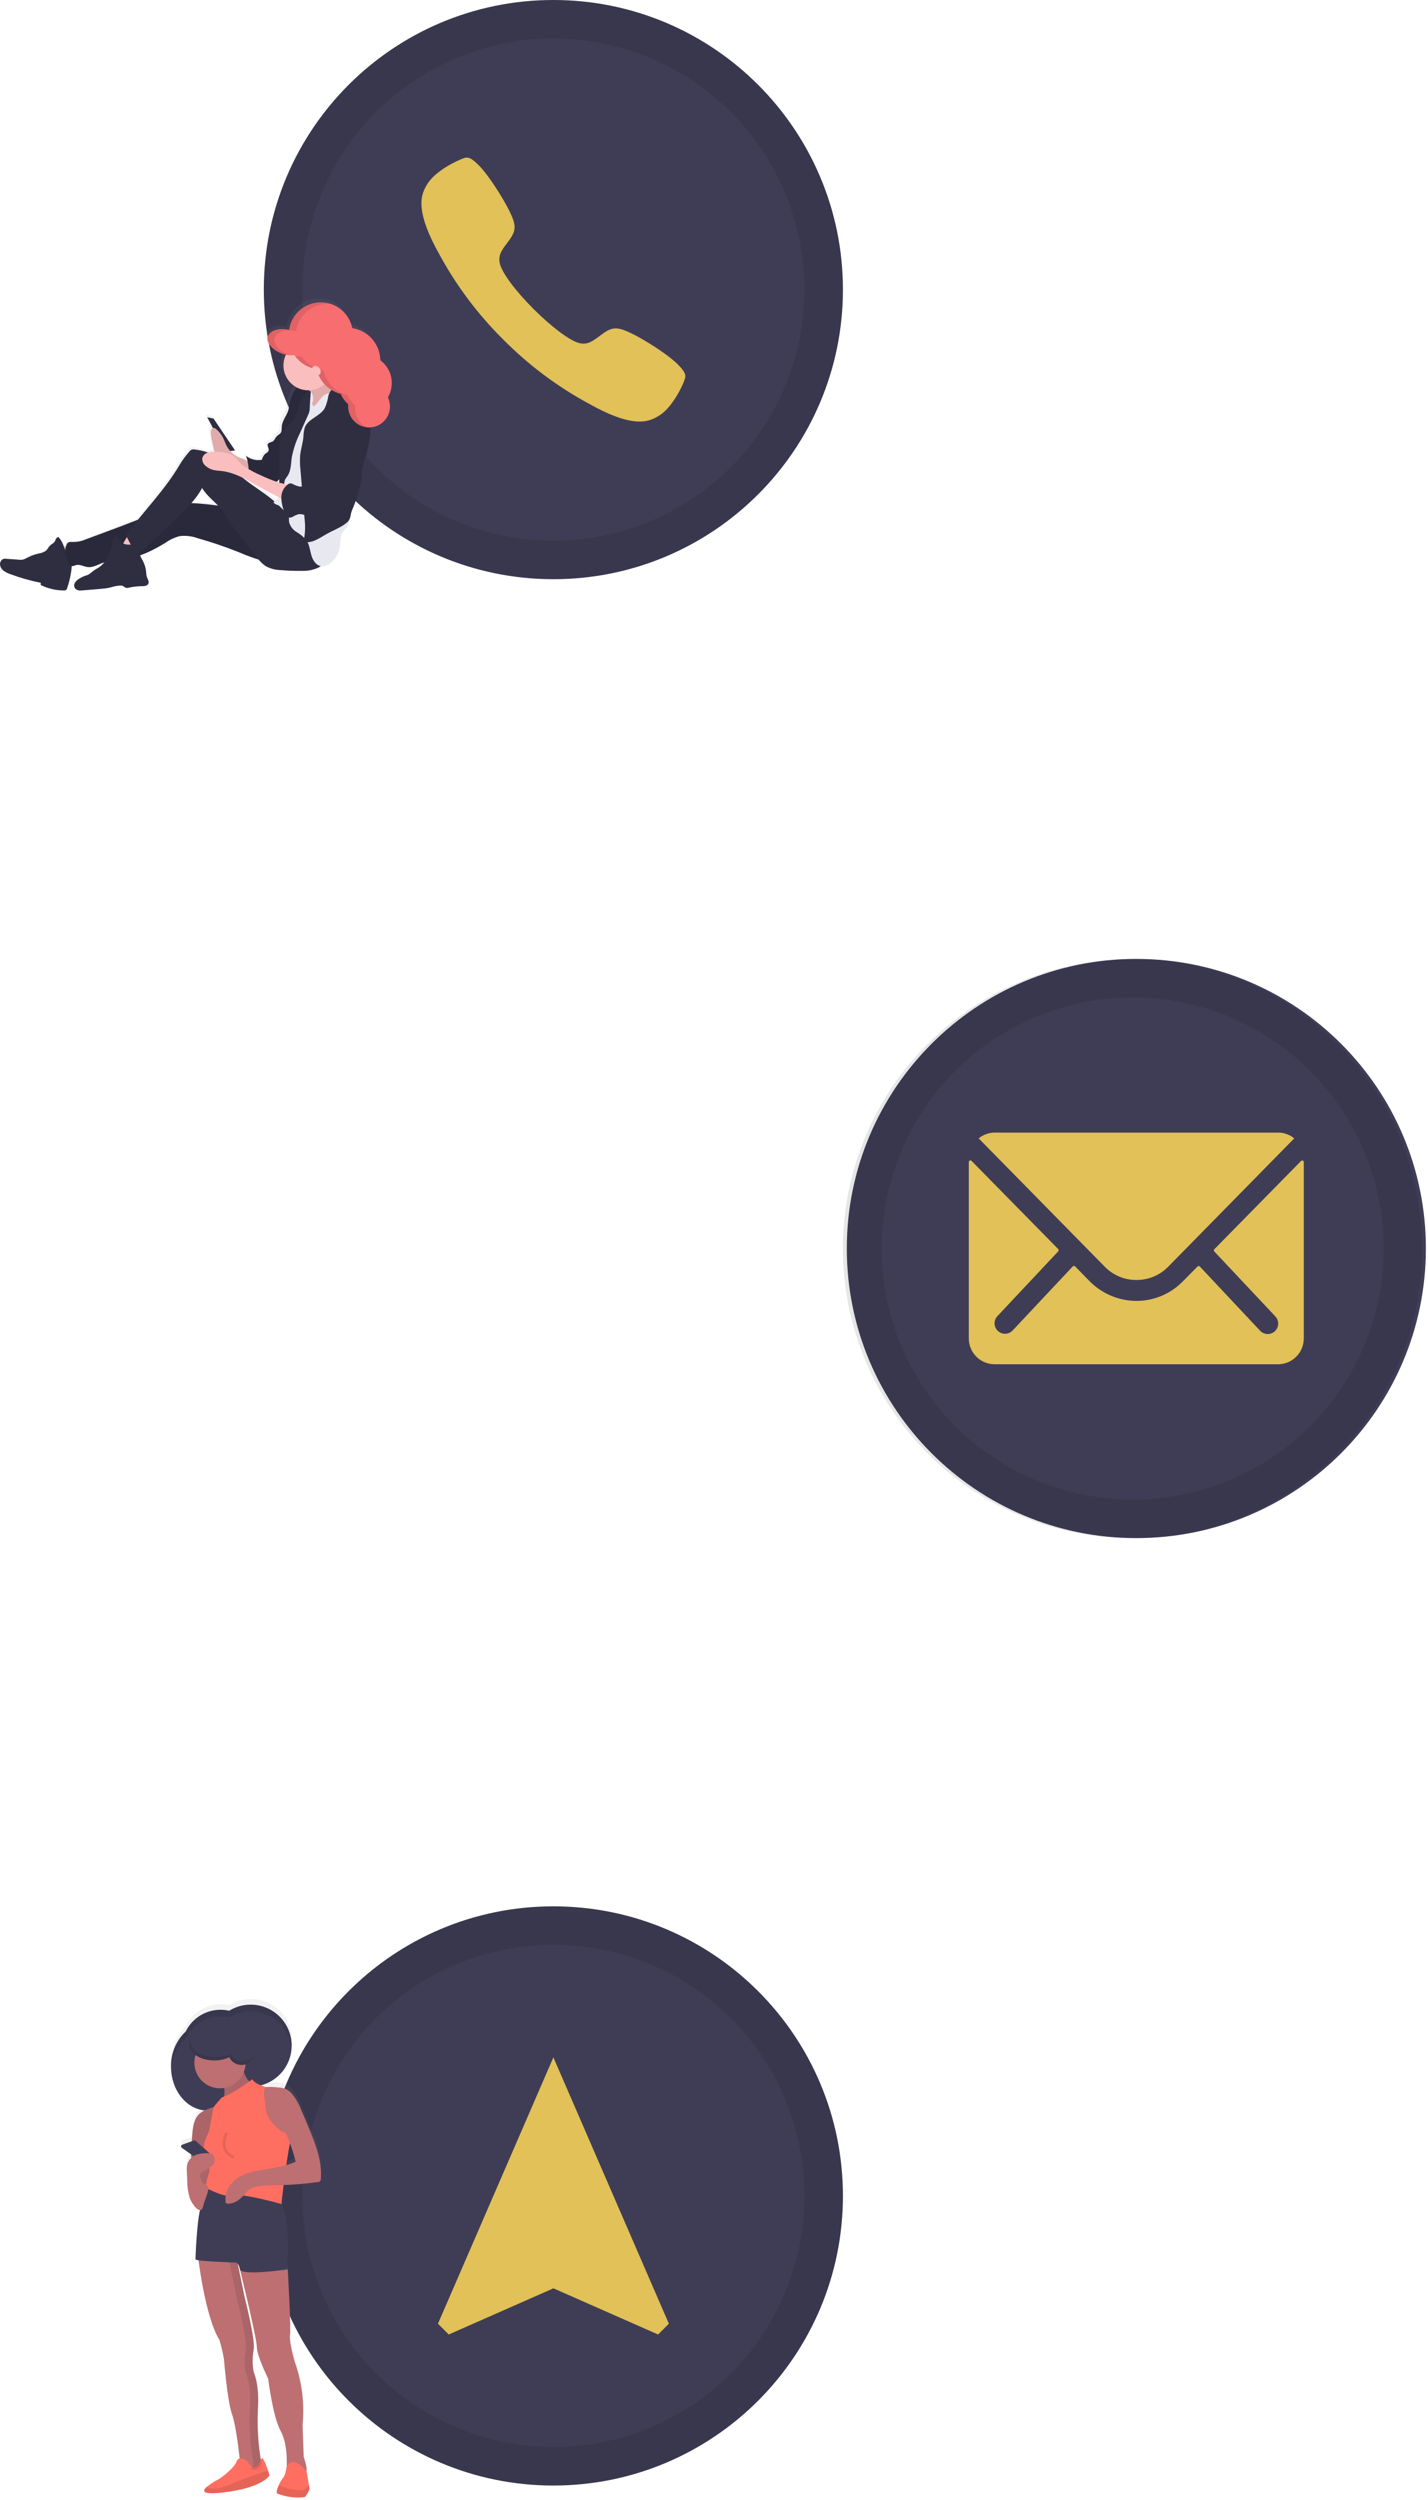 <svg width="493" height="863" viewBox="0 0 493 863" fill="none" xmlns="http://www.w3.org/2000/svg">
<path d="M392.31 530.92C447.517 530.92 492.27 486.166 492.27 430.96C492.27 375.754 447.517 331 392.31 331C337.104 331 292.35 375.754 292.35 430.96C292.35 486.166 337.104 530.92 392.31 530.92Z" fill="#3F3D56"/>
<path d="M449.16 400.76L419.23 431.21C419.177 431.26 419.135 431.321 419.107 431.388C419.078 431.455 419.063 431.527 419.063 431.6C419.063 431.673 419.078 431.745 419.107 431.812C419.135 431.879 419.177 431.94 419.23 431.99L440.23 454.32C440.732 454.826 441.074 455.469 441.212 456.169C441.35 456.869 441.279 457.594 441.006 458.253C440.734 458.912 440.273 459.476 439.681 459.874C439.089 460.272 438.393 460.486 437.68 460.49C436.72 460.488 435.8 460.107 435.12 459.43L414.23 437.18C414.123 437.075 413.98 437.016 413.83 437.016C413.68 437.016 413.537 437.075 413.43 437.18L408.34 442.32C406.256 444.451 403.767 446.144 401.019 447.3C398.272 448.456 395.321 449.051 392.34 449.05C389.303 449.036 386.299 448.417 383.503 447.229C380.708 446.04 378.178 444.307 376.06 442.13L371.17 437.13C371.063 437.025 370.92 436.966 370.77 436.966C370.62 436.966 370.477 437.025 370.37 437.13L349.53 459.33C349.195 459.666 348.796 459.932 348.358 460.114C347.92 460.296 347.45 460.39 346.975 460.39C346.5 460.39 346.03 460.296 345.592 460.114C345.154 459.932 344.755 459.666 344.42 459.33C344.083 458.995 343.815 458.597 343.633 458.159C343.45 457.72 343.356 457.25 343.356 456.775C343.356 456.3 343.45 455.83 343.633 455.391C343.815 454.953 344.083 454.555 344.42 454.22L365.34 431.94C365.433 431.831 365.484 431.693 365.484 431.55C365.484 431.407 365.433 431.269 365.34 431.16L335.41 400.71C335.333 400.633 335.235 400.58 335.128 400.559C335.021 400.537 334.91 400.548 334.809 400.59C334.708 400.632 334.622 400.702 334.562 400.793C334.502 400.884 334.47 400.991 334.47 401.1V462.03C334.478 464.385 335.417 466.642 337.083 468.307C338.748 469.973 341.005 470.912 343.36 470.92H441.23C443.585 470.912 445.842 469.973 447.507 468.307C449.173 466.642 450.112 464.385 450.12 462.03V401.15C450.125 401.037 450.095 400.924 450.033 400.829C449.972 400.733 449.883 400.659 449.778 400.616C449.672 400.574 449.557 400.565 449.446 400.59C449.335 400.616 449.236 400.675 449.16 400.76Z" fill="#E1C158"/>
<path d="M392.31 441.82C394.339 441.84 396.351 441.452 398.227 440.679C400.103 439.906 401.804 438.763 403.23 437.32L446.82 392.95C445.273 391.668 443.329 390.961 441.32 390.95H343.38C341.37 390.957 339.425 391.664 337.88 392.95L381.48 437.32C382.893 438.755 384.579 439.893 386.44 440.666C388.3 441.439 390.296 441.831 392.31 441.82Z" fill="#E1C158"/>
<path opacity="0.1" d="M391.05 331.01C371.268 331 351.927 336.858 335.474 347.842C319.022 358.827 306.197 374.444 298.622 392.719C291.047 410.993 289.062 431.104 292.919 450.507C296.776 469.91 306.301 487.732 320.289 501.721C334.278 515.709 352.101 525.234 371.503 529.091C390.906 532.948 411.017 530.963 429.291 523.388C447.566 515.813 463.183 502.988 474.168 486.536C485.152 470.083 491.01 450.742 491 430.96C490.987 404.456 480.452 379.041 461.711 360.299C442.969 341.558 417.554 331.023 391.05 331.01ZM391.05 517.63C373.908 517.63 357.152 512.547 342.899 503.024C328.646 493.5 317.537 479.964 310.977 464.127C304.418 448.29 302.701 430.864 306.045 414.052C309.39 397.239 317.644 381.796 329.765 369.675C341.886 357.554 357.329 349.3 374.142 345.955C390.954 342.611 408.38 344.328 424.217 350.887C440.054 357.447 453.59 368.556 463.114 382.809C472.637 397.062 477.72 413.818 477.72 430.96C477.72 453.946 468.589 475.991 452.335 492.245C436.081 508.499 414.036 517.63 391.05 517.63Z" fill="black"/>
<path d="M191.05 199.92C246.256 199.92 291.01 155.166 291.01 99.96C291.01 44.754 246.256 0 191.05 0C135.844 0 91.09 44.754 91.09 99.96C91.09 155.166 135.844 199.92 191.05 199.92Z" fill="#3F3D56"/>
<path d="M233.96 125.74C230.48 122.26 222.11 117.01 217.96 115.05C213.17 112.75 211.41 112.79 208.02 115.24C205.2 117.24 203.37 119.17 200.13 118.46C196.89 117.75 190.47 112.91 184.26 106.72C178.05 100.53 173.23 94.15 172.54 90.86C171.85 87.57 173.75 85.78 175.77 82.96C178.21 79.57 178.28 77.81 175.96 73.02C173.96 68.87 168.77 60.52 165.26 57.02C161.75 53.52 160.99 54.29 159.07 55.02C157.094 55.848 155.197 56.852 153.4 58.02C149.92 60.35 147.97 62.29 146.6 65.21C145.23 68.13 143.68 73.55 151.65 87.74C157.53 98.596 164.976 108.525 173.75 117.21C182.464 126.004 192.428 133.464 203.32 139.35C217.5 147.35 222.93 145.76 225.85 144.4C228.77 143.04 230.71 141.11 233.03 137.6C234.2 135.805 235.204 133.907 236.03 131.93C236.69 130.01 237.47 129.23 233.96 125.74Z" fill="#E1C158"/>
<path opacity="0.1" d="M191.05 0.01C171.268 0 151.927 5.858 135.474 16.842C119.022 27.827 106.197 43.444 98.622 61.719C91.047 79.993 89.062 100.104 92.919 119.507C96.776 138.91 106.301 156.732 120.289 170.721C134.278 184.709 152.1 194.234 171.503 198.091C190.906 201.948 211.017 199.963 229.291 192.388C247.566 184.813 263.183 171.988 274.168 155.536C285.152 139.083 291.01 119.742 291 99.96C290.987 73.456 280.452 48.041 261.711 29.299C242.969 10.558 217.554 0.023 191.05 0.01ZM191.05 186.63C173.908 186.63 157.152 181.547 142.899 172.024C128.646 162.5 117.537 148.964 110.977 133.127C104.418 117.29 102.701 99.864 106.045 83.052C109.39 66.239 117.644 50.796 129.765 38.675C141.886 26.554 157.329 18.299 174.142 14.955C190.954 11.611 208.38 13.328 224.217 19.887C240.054 26.447 253.59 37.556 263.113 51.809C272.637 66.062 277.72 82.818 277.72 99.96C277.72 111.342 275.478 122.612 271.123 133.127C266.767 143.643 260.383 153.197 252.335 161.245C244.287 169.293 234.732 175.677 224.217 180.033C213.702 184.388 202.432 186.63 191.05 186.63Z" fill="black"/>
<path d="M134.191 131.08C134.204 129.546 133.857 128.031 133.178 126.655C132.499 125.28 131.507 124.082 130.281 123.16C130.266 120.449 129.293 117.83 127.535 115.766C125.777 113.702 123.345 112.326 120.671 111.88C120.258 109.909 119.333 108.082 117.991 106.581C116.648 105.08 114.934 103.959 113.021 103.33C112.556 103.185 112.082 103.074 111.601 103H111.461H111.211H111.011H110.791H110.521H109.911C107.254 103.061 104.704 104.061 102.713 105.821C100.722 107.582 99.417 109.99 99.031 112.62C95.521 111.81 92.311 112.86 91.721 115.08C91.573 115.67 91.608 116.29 91.821 116.86C92.421 118.58 94.371 120.23 96.981 121.04L97.321 121.14L97.831 121.27H97.941C97.384 122.455 97.097 123.75 97.101 125.06C97.093 126.668 97.528 128.246 98.359 129.622C99.19 130.998 100.384 132.119 101.811 132.86L101.581 133C101.256 133.296 100.997 133.657 100.821 134.06C100.19 135.176 99.696 136.365 99.351 137.6C99.101 138.66 99.061 139.76 98.751 140.81C98.171 142.74 96.691 144.37 96.521 146.38C96.441 147.28 96.591 148.38 95.951 148.96C95.793 149.097 95.623 149.217 95.441 149.32C94.998 149.633 94.621 150.031 94.331 150.49C94.139 150.906 93.875 151.286 93.551 151.61C92.971 152.04 92.021 152 91.741 152.67C91.461 153.34 92.191 154.13 92.021 154.86C91.851 155.59 91.231 155.73 90.781 156.14C90.257 156.703 89.889 157.392 89.711 158.14C88.765 158.321 87.79 158.291 86.857 158.052C85.924 157.813 85.055 157.372 84.311 156.76C84.566 157.406 84.754 158.076 84.871 158.76C84.001 158.096 83.014 157.601 81.961 157.3C80.776 156.761 79.72 155.977 78.861 155L80.521 154.77L73.191 143.58L71.021 143.13L72.961 146.86C72.799 146.934 72.655 147.043 72.541 147.18C72.427 147.317 72.345 147.477 72.301 147.65C72.198 148.065 72.174 148.496 72.231 148.92C72.331 149.93 72.498 150.932 72.731 151.92L73.291 154.54C73.341 154.78 73.401 155.03 73.471 155.27C72.74 155.234 72.007 155.315 71.301 155.51C69.847 154.969 68.332 154.61 66.791 154.44C66.461 154.373 66.121 154.373 65.791 154.44C65.417 154.617 65.092 154.881 64.841 155.21C63.578 156.675 62.457 158.255 61.491 159.93C57.491 166.79 52.281 172.78 47.351 178.98C43.951 180.36 40.521 181.67 37.091 182.98L29.711 185.8C28.272 186.453 26.711 186.794 25.131 186.8C24.431 186.8 23.561 186.65 23.131 187.25C22.938 187.562 22.787 187.898 22.681 188.25L21.921 188.33C21.571 187.129 20.967 186.018 20.151 185.07C19.971 185.101 19.801 185.175 19.657 185.287C19.512 185.398 19.397 185.544 19.321 185.71C19.141 186.04 19.031 186.4 18.821 186.71C18.431 187.29 17.741 187.57 17.251 188.06C16.761 188.55 16.451 189.31 15.911 189.81C15.175 190.355 14.31 190.699 13.401 190.81C12.031 191.13 10.709 191.631 9.471 192.3C9.018 192.584 8.531 192.809 8.021 192.97C7.458 193.08 6.881 193.1 6.311 193.03L2.411 192.74C2.061 192.696 1.706 192.713 1.361 192.79C0.969 192.949 0.638 193.229 0.416 193.588C0.193 193.948 0.09 194.368 0.121 194.79C0.171 195.214 0.307 195.623 0.52 195.992C0.733 196.362 1.019 196.684 1.361 196.94C2.036 197.438 2.785 197.826 3.581 198.09C6.956 199.404 10.435 200.434 13.981 201.17V201.96C16.462 203.211 19.202 203.862 21.981 203.86C22.187 203.874 22.393 203.836 22.581 203.75C22.836 203.559 23.014 203.282 23.081 202.97C23.91 200.49 24.434 197.917 24.641 195.31C25.129 195.277 25.607 195.155 26.051 194.95C27.391 194.58 28.731 195.5 30.121 195.65C31.831 195.84 33.411 194.84 35.031 194.23L35.731 194C35.27 194.593 34.724 195.115 34.111 195.55C33.441 196.03 32.691 196.39 32.041 196.89C31.491 197.388 30.902 197.843 30.281 198.25C29.843 198.453 29.392 198.626 28.931 198.77C28.249 199.023 27.601 199.359 27.001 199.77C26.469 200.087 26.02 200.526 25.691 201.05C25.527 201.318 25.431 201.622 25.412 201.936C25.392 202.25 25.451 202.564 25.581 202.85C25.719 203.083 25.906 203.285 26.128 203.44C26.351 203.595 26.604 203.701 26.871 203.75C27.398 203.83 27.934 203.83 28.461 203.75C30.581 203.59 32.691 203.4 34.801 203.21C35.693 203.153 36.579 203.026 37.451 202.83C37.911 202.72 38.371 202.57 38.831 202.44C39.62 202.241 40.428 202.12 41.241 202.08C41.477 202.062 41.714 202.085 41.941 202.15C42.431 202.31 42.781 202.81 43.281 202.91C43.62 202.953 43.964 202.908 44.281 202.78C45.822 202.448 47.394 202.28 48.971 202.28C49.661 202.28 50.471 202.11 50.791 201.47C51.111 200.83 50.531 199.8 50.271 198.95C50.138 198.406 50.064 197.85 50.051 197.29C49.93 195.913 49.536 194.573 48.891 193.35C48.543 192.78 48.252 192.177 48.021 191.55C51.045 190.401 53.938 188.933 56.651 187.17C58.137 186.094 59.803 185.291 61.571 184.8C63.659 184.551 65.776 184.798 67.751 185.52C72.559 186.913 77.289 188.562 81.921 190.46C84.131 191.37 86.331 192.33 88.611 193.02C89.276 193.912 90.079 194.692 90.991 195.33C92.566 196.216 94.335 196.7 96.141 196.74C98.551 196.96 100.971 197.05 103.391 197.01C105.243 197.09 107.09 196.748 108.791 196.01C109.197 195.807 109.576 195.555 109.921 195.26C110.574 195.315 111.231 195.227 111.846 195C112.462 194.774 113.02 194.415 113.481 193.95C114.792 192.827 115.736 191.336 116.191 189.67C116.781 187.39 116.331 184.67 117.731 182.85C118.101 182.35 118.591 181.95 118.961 181.45C119.409 180.765 119.633 179.958 119.601 179.14C119.617 179.108 119.638 179.078 119.661 179.05C119.968 178.315 120.17 177.541 120.261 176.75C120.433 176.128 120.65 175.52 120.911 174.93C121.622 173.166 122.243 171.367 122.771 169.54C123.132 168.325 123.419 167.089 123.631 165.84C123.781 164.84 123.871 163.84 123.951 162.84C124.057 161.264 124.363 159.708 124.861 158.21C126.113 154.643 126.821 150.908 126.961 147.13V146.91C128.803 146.698 130.5 145.805 131.718 144.406C132.935 143.008 133.585 141.204 133.541 139.35C133.541 138.237 133.306 137.136 132.851 136.12C133.736 134.588 134.198 132.849 134.191 131.08ZM98.411 174.55C98.521 174.94 98.651 175.32 98.781 175.7C98.191 175.13 97.621 174.54 97.031 173.96C97.261 174.04 97.501 174.11 97.721 174.2C97.952 174.294 98.173 174.412 98.381 174.55H98.411ZM95.581 172.63C92.121 169.63 88.121 167.3 84.581 164.39C86.511 165.34 88.391 166.45 90.251 167.51C92.458 168.77 94.694 169.98 96.961 171.14C96.589 171.721 96.11 172.226 95.551 172.63H95.581ZM97.051 165.07L97.221 164.9C97.221 165.33 97.221 165.72 97.221 166.09L96.291 165.77C96.548 165.552 96.792 165.318 97.021 165.07H97.051ZM66.621 173.17C68.04 171.563 69.275 169.802 70.301 167.92C71.671 170.31 73.901 172.04 75.791 174.05C72.741 173.66 69.681 173.33 66.621 173.17Z" fill="url(#paint0_linear)"/>
<path d="M71.541 144.05L73.721 144.49L81.151 155.48L77.881 155.92L71.541 144.05Z" fill="#2F2E41"/>
<path d="M18.681 188.63C19.272 190.569 20.001 192.464 20.861 194.3C23.323 193.78 25.745 193.088 28.111 192.23C27.645 191.536 27.14 190.869 26.601 190.23C26.014 189.592 25.32 189.06 24.551 188.66C23.731 188.475 22.881 188.475 22.061 188.66C20.941 188.63 19.811 188.65 18.681 188.63Z" fill="#FBBEBE"/>
<path d="M24.561 191.56C23.97 191.295 23.442 190.906 23.014 190.42C22.586 189.933 22.268 189.36 22.081 188.74C21.7 187.494 21.055 186.345 20.191 185.37C20.009 185.395 19.836 185.466 19.689 185.576C19.542 185.686 19.426 185.832 19.351 186C19.171 186.32 19.061 186.68 18.861 187C18.461 187.57 17.761 187.85 17.261 188.33C16.761 188.81 16.461 189.56 15.921 190.05C15.178 190.597 14.307 190.942 13.391 191.05C11.999 191.364 10.655 191.858 9.391 192.52C8.928 192.797 8.435 193.018 7.921 193.18C7.351 193.265 6.771 193.265 6.201 193.18L2.261 192.9C1.93 192.846 1.592 192.846 1.261 192.9C0.859 193.045 0.517 193.322 0.29 193.684C0.064 194.047 -0.035 194.475 0.011 194.9C0.058 195.322 0.193 195.729 0.408 196.094C0.624 196.46 0.914 196.775 1.261 197.02C1.945 197.512 2.701 197.896 3.501 198.16C6.931 199.452 10.464 200.456 14.061 201.16V201.94C16.566 203.17 19.32 203.809 22.111 203.81C22.316 203.823 22.521 203.788 22.711 203.71C22.966 203.519 23.144 203.242 23.211 202.93C24.159 200.168 24.714 197.287 24.861 194.37C24.925 193.629 24.868 192.883 24.691 192.16C24.471 191.45 25.211 191.75 24.531 191.47" fill="#2F2E41"/>
<path d="M100.121 176.71C88.441 177.41 76.901 173.99 65.201 173.63C63.749 173.534 62.29 173.625 60.861 173.9C59.373 174.304 57.931 174.863 56.561 175.57C50.291 178.49 43.801 180.91 37.321 183.32L29.871 186.09C28.422 186.745 26.851 187.085 25.261 187.09C24.551 187.09 23.681 186.94 23.261 187.53C22.051 189.33 22.621 191.96 23.421 193.98C23.681 194.63 24.121 195.34 24.821 195.41C25.312 195.377 25.793 195.255 26.241 195.05C27.591 194.69 28.941 195.6 30.341 195.75C32.061 195.93 33.661 194.95 35.291 194.35C37.991 193.35 40.931 193.35 43.771 192.91C48.521 192.12 52.931 189.91 57.051 187.4C58.549 186.332 60.225 185.54 62.001 185.06C64.105 184.812 66.237 185.055 68.231 185.77C73.077 187.137 77.847 188.76 82.521 190.63C84.951 191.688 87.442 192.599 89.981 193.36C95.523 194.81 101.382 194.46 106.711 192.36C108.581 191.62 110.611 190.36 110.711 188.3C110.781 187.15 109.881 186.14 109.291 185.15C108.911 184.52 108.521 183.89 108.111 183.28C106.111 180.38 103.671 176.5 100.121 176.71Z" fill="#2F2E41"/>
<path opacity="0.1" d="M100.121 176.71C88.441 177.41 76.901 173.99 65.201 173.63C63.749 173.534 62.29 173.625 60.861 173.9C59.373 174.304 57.931 174.863 56.561 175.57C50.291 178.49 43.801 180.91 37.321 183.32L29.871 186.09C28.422 186.745 26.851 187.085 25.261 187.09C24.551 187.09 23.681 186.94 23.261 187.53C22.051 189.33 22.621 191.96 23.421 193.98C23.681 194.63 24.121 195.34 24.821 195.41C25.312 195.377 25.793 195.255 26.241 195.05C27.591 194.69 28.941 195.6 30.341 195.75C32.061 195.93 33.661 194.95 35.291 194.35C37.991 193.35 40.931 193.35 43.771 192.91C48.521 192.12 52.931 189.91 57.051 187.4C58.549 186.332 60.225 185.54 62.001 185.06C64.105 184.812 66.237 185.055 68.231 185.77C73.077 187.137 77.847 188.76 82.521 190.63C84.951 191.688 87.442 192.599 89.981 193.36C95.523 194.81 101.382 194.46 106.711 192.36C108.581 191.62 110.611 190.36 110.711 188.3C110.781 187.15 109.881 186.14 109.291 185.15C108.911 184.52 108.521 183.89 108.111 183.28C106.111 180.38 103.671 176.5 100.121 176.71Z" fill="black"/>
<path d="M41.111 189.17C42.938 189.79 44.781 190.363 46.641 190.89C47.641 189.18 49.641 187.99 50.071 186.03C50.096 185.945 50.096 185.855 50.071 185.77C50.022 185.687 49.948 185.621 49.861 185.58C48.524 184.846 47.043 184.413 45.521 184.31C44.321 184.24 43.771 185.49 43.231 186.37C43.021 186.76 41.601 189.36 41.111 189.17Z" fill="#FBBEBE"/>
<path d="M43.671 187.95C43.124 187.858 42.603 187.652 42.14 187.348C41.677 187.043 41.282 186.645 40.981 186.18C40.731 185.73 40.451 185.12 39.931 185.18C39.411 185.24 39.241 185.78 39.131 186.25C38.785 188.022 38.279 189.759 37.621 191.44C36.961 193.13 35.842 194.602 34.391 195.69C33.711 196.16 32.961 196.51 32.291 197.01C31.736 197.502 31.145 197.95 30.521 198.35C30.08 198.548 29.625 198.715 29.161 198.85C28.478 199.107 27.827 199.443 27.221 199.85C26.681 200.16 26.225 200.596 25.891 201.12C25.726 201.383 25.63 201.683 25.612 201.992C25.595 202.302 25.656 202.611 25.791 202.89C25.931 203.12 26.118 203.318 26.341 203.47C26.563 203.621 26.816 203.724 27.081 203.77C27.615 203.85 28.157 203.85 28.691 203.77C30.821 203.62 32.951 203.43 35.081 203.24C35.979 203.182 36.871 203.058 37.751 202.87L39.141 202.49C39.935 202.28 40.75 202.16 41.571 202.13C41.81 202.108 42.051 202.132 42.281 202.2C42.771 202.36 43.121 202.85 43.631 202.95C43.97 202.983 44.312 202.938 44.631 202.82C46.185 202.487 47.771 202.323 49.361 202.33C50.061 202.33 50.881 202.15 51.201 201.53C51.601 200.75 50.941 199.88 50.671 199.04C50.542 198.506 50.468 197.96 50.451 197.41C50.331 196.05 49.933 194.729 49.281 193.53C48.741 192.53 48.001 191.43 48.381 190.37C48.57 190.033 48.692 189.663 48.741 189.28C48.591 187.56 44.651 188.17 43.671 187.95Z" fill="#2F2E41"/>
<path d="M82.611 157.97C80.538 157.062 78.877 155.415 77.951 153.35C77.761 152.91 77.601 152.44 77.411 152C76.801 150.51 75.848 149.184 74.631 148.13C74.502 147.994 74.347 147.885 74.175 147.811C74.003 147.738 73.818 147.7 73.631 147.7C73.445 147.756 73.278 147.861 73.146 148.003C73.014 148.145 72.922 148.321 72.881 148.51C72.769 148.917 72.742 149.342 72.801 149.76C72.903 150.743 73.07 151.719 73.301 152.68L73.871 155.26C73.946 155.655 74.064 156.04 74.221 156.41C74.465 156.842 74.787 157.226 75.171 157.54C75.691 158.02 76.221 158.48 76.751 158.94C77.057 159.207 77.393 159.438 77.751 159.63C78.309 159.897 78.907 160.072 79.521 160.15C81.907 160.461 84.184 161.338 86.161 162.71C86.161 162.71 86.161 160.98 86.161 160.79C86.135 160.287 85.962 159.804 85.661 159.4C84.745 158.733 83.71 158.248 82.611 157.97Z" fill="#FBBEBE"/>
<path opacity="0.1" d="M82.611 157.97C80.538 157.062 78.877 155.415 77.951 153.35C77.761 152.91 77.601 152.44 77.411 152C76.801 150.51 75.848 149.184 74.631 148.13C74.502 147.994 74.347 147.885 74.175 147.811C74.003 147.738 73.818 147.7 73.631 147.7C73.445 147.756 73.278 147.861 73.146 148.003C73.014 148.145 72.922 148.321 72.881 148.51C72.769 148.917 72.742 149.342 72.801 149.76C72.903 150.743 73.07 151.719 73.301 152.68L73.871 155.26C73.946 155.655 74.064 156.04 74.221 156.41C74.465 156.842 74.787 157.226 75.171 157.54C75.691 158.02 76.221 158.48 76.751 158.94C77.057 159.207 77.393 159.438 77.751 159.63C78.309 159.897 78.907 160.072 79.521 160.15C81.907 160.461 84.184 161.338 86.161 162.71C86.161 162.71 86.161 160.98 86.161 160.79C86.135 160.287 85.962 159.804 85.661 159.4C84.745 158.733 83.71 158.248 82.611 157.97Z" fill="black"/>
<path d="M106.391 138.23C107.959 138.23 109.231 136.95 109.231 135.37C109.231 133.79 107.959 132.51 106.391 132.51C104.822 132.51 103.551 133.79 103.551 135.37C103.551 136.95 104.822 138.23 106.391 138.23Z" fill="#2F2E41"/>
<path d="M104.631 133.65C103.871 133.468 103.07 133.582 102.391 133.97C102.063 134.262 101.801 134.62 101.621 135.02C100.985 136.114 100.488 137.283 100.141 138.5C99.891 139.5 99.851 140.63 99.531 141.66C98.951 143.56 97.461 145.17 97.291 147.15C97.211 148.04 97.361 149.08 96.711 149.68C96.552 149.818 96.381 149.941 96.201 150.05C95.751 150.35 95.369 150.742 95.081 151.2C94.885 151.608 94.618 151.977 94.291 152.29C93.711 152.72 92.751 152.68 92.471 153.29C92.191 153.9 92.921 154.73 92.751 155.45C92.581 156.17 91.951 156.31 91.501 156.71C90.971 157.27 90.598 157.96 90.421 158.71C89.471 158.893 88.492 158.867 87.552 158.634C86.613 158.401 85.736 157.966 84.981 157.36C85.641 159.364 85.929 161.472 85.831 163.58C85.881 163.917 85.862 164.261 85.776 164.591C85.69 164.921 85.539 165.23 85.331 165.5C87.587 165.668 89.821 166.056 92.001 166.66C92.945 166.975 93.966 166.975 94.911 166.66C95.417 166.389 95.87 166.03 96.251 165.6C97.451 164.38 98.711 163.05 99.001 161.36C99.073 160.405 99.089 159.447 99.051 158.49C99.165 157.303 99.41 156.133 99.781 155C100.414 152.649 100.839 150.246 101.051 147.82C101.181 146.32 102.481 145.12 103.161 143.82C104.441 141.29 105.761 138.66 105.851 135.82C105.891 134.9 105.571 133.75 104.631 133.65Z" fill="#2F2E41"/>
<path opacity="0.1" d="M104.631 133.65C103.871 133.468 103.07 133.582 102.391 133.97C102.063 134.262 101.801 134.62 101.621 135.02C100.985 136.114 100.488 137.283 100.141 138.5C99.891 139.5 99.851 140.63 99.531 141.66C98.951 143.56 97.461 145.17 97.291 147.15C97.211 148.04 97.361 149.08 96.711 149.68C96.552 149.818 96.381 149.941 96.201 150.05C95.751 150.35 95.369 150.742 95.081 151.2C94.885 151.608 94.618 151.977 94.291 152.29C93.711 152.72 92.751 152.68 92.471 153.29C92.191 153.9 92.921 154.73 92.751 155.45C92.581 156.17 91.951 156.31 91.501 156.71C90.971 157.27 90.598 157.96 90.421 158.71C89.471 158.893 88.492 158.867 87.552 158.634C86.613 158.401 85.736 157.966 84.981 157.36C85.641 159.364 85.929 161.472 85.831 163.58C85.881 163.917 85.862 164.261 85.776 164.591C85.69 164.921 85.539 165.23 85.331 165.5C87.587 165.668 89.821 166.056 92.001 166.66C92.945 166.975 93.966 166.975 94.911 166.66C95.417 166.389 95.87 166.03 96.251 165.6C97.451 164.38 98.711 163.05 99.001 161.36C99.073 160.405 99.089 159.447 99.051 158.49C99.165 157.303 99.41 156.133 99.781 155C100.414 152.649 100.839 150.246 101.051 147.82C101.181 146.32 102.481 145.12 103.161 143.82C104.441 141.29 105.761 138.66 105.851 135.82C105.891 134.9 105.571 133.75 104.631 133.65Z" fill="black"/>
<path d="M101.971 179.17C99.541 178.01 97.761 175.86 95.791 174.01C92.041 170.48 87.451 168.01 83.501 164.68C80.881 162.49 78.501 159.94 75.671 158.1C73.136 156.493 70.265 155.49 67.281 155.17C66.952 155.094 66.61 155.094 66.281 155.17C65.903 155.331 65.575 155.59 65.331 155.92C64.056 157.359 62.921 158.916 61.941 160.57C56.941 169.07 49.831 176.21 43.941 184.11C43.806 184.274 43.707 184.465 43.651 184.67C43.626 184.976 43.703 185.282 43.871 185.54L45.071 187.88C45.741 189.2 46.821 190.73 48.261 190.47C48.91 190.282 49.49 189.911 49.931 189.4L55.311 184.25L60.951 178.86C64.251 175.71 67.611 172.48 69.771 168.44C71.451 171.36 74.441 173.27 76.481 175.94C77.261 176.94 77.901 178.07 78.601 179.15C79.711 180.87 80.981 182.49 82.241 184.15L88.711 192.4C89.531 193.565 90.546 194.58 91.711 195.4C93.306 196.268 95.085 196.745 96.901 196.79C99.331 197.007 101.771 197.093 104.211 197.05C106.079 197.125 107.941 196.784 109.661 196.05C110.518 195.673 111.251 195.06 111.773 194.283C112.295 193.506 112.586 192.596 112.611 191.66C112.511 190.691 112.193 189.758 111.681 188.93C109.341 184.76 106.321 181.24 101.971 179.17Z" fill="#2F2E41"/>
<path d="M108.141 139.55C109.35 139.55 110.331 138.565 110.331 137.35C110.331 136.135 109.35 135.15 108.141 135.15C106.931 135.15 105.951 136.135 105.951 137.35C105.951 138.565 106.931 139.55 108.141 139.55Z" fill="#E8E8F0"/>
<path d="M107.661 135.7C108.149 136.682 108.236 137.816 107.901 138.86C107.556 139.886 107.082 140.863 106.491 141.77C105.983 142.704 105.369 143.577 104.661 144.37C108.041 144.53 111.311 143.21 114.281 141.61C116.681 140.32 119.071 138.73 120.351 136.32C119.969 136.411 119.572 136.421 119.186 136.348C118.8 136.276 118.434 136.123 118.111 135.9C117.466 135.457 116.89 134.921 116.401 134.31L114.711 132.41C114.328 131.992 113.992 131.533 113.711 131.04C113.339 130.366 113.183 129.595 113.261 128.83C112.587 129.533 111.835 130.157 111.021 130.69C109.811 131.48 108.481 132.05 107.261 132.83C106.841 133.11 105.881 133.55 106.131 134.11C106.381 134.67 107.321 135.1 107.661 135.7Z" fill="#FBBEBE"/>
<path opacity="0.1" d="M107.661 135.7C108.149 136.682 108.236 137.816 107.901 138.86C107.556 139.886 107.082 140.863 106.491 141.77C105.983 142.704 105.369 143.577 104.661 144.37C108.041 144.53 111.311 143.21 114.281 141.61C116.681 140.32 119.071 138.73 120.351 136.32C119.969 136.411 119.572 136.421 119.186 136.348C118.8 136.276 118.434 136.123 118.111 135.9C117.466 135.457 116.89 134.921 116.401 134.31L114.711 132.41C114.328 131.992 113.992 131.533 113.711 131.04C113.339 130.366 113.183 129.595 113.261 128.83C112.587 129.533 111.835 130.157 111.021 130.69C109.811 131.48 108.481 132.05 107.261 132.83C106.841 133.11 105.881 133.55 106.131 134.11C106.381 134.67 107.321 135.1 107.661 135.7Z" fill="black"/>
<path d="M107.701 136.03C107.359 136.512 107.175 137.089 107.175 137.68C107.175 138.271 107.359 138.848 107.701 139.33C107.801 139.45 108.161 140.2 108.311 140.21C108.384 140.204 108.456 140.183 108.521 140.149C108.586 140.114 108.644 140.067 108.691 140.01C109.46 139.208 110.175 138.356 110.831 137.46C111.501 136.566 112.463 135.936 113.551 135.68C114.898 135.629 116.222 136.042 117.301 136.85C117.802 137.079 118.244 137.421 118.591 137.85C118.832 138.291 118.975 138.779 119.011 139.28C119.338 142.298 119.465 145.335 119.391 148.37C119.448 150.562 119.304 152.754 118.961 154.92C118.741 156.03 118.421 157.12 118.271 158.25C118.153 159.246 118.107 160.248 118.131 161.25V165.43C118.104 166.197 118.158 166.964 118.291 167.72C118.491 168.63 118.921 169.48 119.211 170.37C119.51 171.392 119.714 172.44 119.821 173.5L120.391 177.82C120.571 179.18 120.711 180.67 119.881 181.82C119.511 182.31 119.021 182.71 118.641 183.2C117.231 185.04 117.641 187.67 117.091 189.92C116.628 191.567 115.671 193.033 114.351 194.12C113.88 194.586 113.313 194.943 112.689 195.166C112.065 195.389 111.4 195.472 110.741 195.41C108.981 195.08 107.931 193.25 107.451 191.52C106.971 189.79 106.801 187.91 105.761 186.45C104.806 185.345 103.678 184.403 102.421 183.66C101.149 182.906 100.214 181.693 99.811 180.27C99.701 179.64 99.811 178.99 99.701 178.35C99.607 177.545 99.298 176.779 98.808 176.134C98.317 175.488 97.662 174.986 96.911 174.68C96.011 174.33 94.911 174.2 94.391 173.38C95.678 172.574 96.617 171.314 97.021 169.85C97.419 168.396 97.634 166.898 97.661 165.39L97.961 160.39C98.101 158.14 98.161 155.92 99.151 153.9C99.591 153 100.151 152.15 100.601 151.26C101.211 150.009 101.729 148.716 102.151 147.39C102.871 145.33 103.591 143.27 104.231 141.19C104.48 140.18 104.864 139.208 105.371 138.3C105.911 137.36 106.691 136.23 107.701 136.03Z" fill="#E8E8F0"/>
<path d="M96.551 168.67H97.881L98.161 166.67C98.197 166.269 98.291 165.874 98.441 165.5C98.661 165.103 98.918 164.728 99.211 164.38C100.511 162.53 100.421 160.08 100.741 157.83C101.321 154.857 102.303 151.977 103.661 149.27L106.241 143.52C106.476 143.05 106.663 142.557 106.801 142.05C106.909 141.49 106.963 140.921 106.961 140.35C106.961 139.46 107.241 136.22 107.271 135.35C107.271 135.02 106.541 135.2 106.391 134.91C106.071 134.27 105.631 136 105.021 136.38C104.448 136.817 104.031 137.427 103.831 138.12C103.271 139.56 102.931 141.12 102.411 142.55C101.959 144.043 101.129 145.393 100.001 146.47C99.471 146.93 98.861 147.3 98.361 147.8C96.761 149.38 96.601 151.89 96.551 154.15C96.511 155.53 96.251 168.67 96.551 168.67Z" fill="#2F2E41"/>
<path d="M115.691 133.64C115.073 133.963 114.537 134.425 114.126 134.988C113.715 135.552 113.44 136.203 113.321 136.89C113.093 138.269 112.689 139.613 112.121 140.89C110.501 143.71 106.371 144.53 105.221 147.58C104.932 148.606 104.777 149.665 104.761 150.73C104.561 152.92 103.841 155.03 103.621 157.21C103.511 158.907 103.551 160.61 103.741 162.3L105.191 179.52C105.469 182.053 105.323 184.615 104.761 187.1C106.247 187.312 107.763 187.061 109.101 186.38C110.451 185.76 111.691 184.91 113.001 184.19C115.241 182.95 117.721 182.08 119.691 180.43C120.044 180.149 120.348 179.811 120.591 179.43C120.892 178.707 121.094 177.947 121.191 177.17C121.361 176.561 121.579 175.966 121.841 175.39C122.563 173.652 123.19 171.876 123.721 170.07C124.082 168.876 124.369 167.66 124.581 166.43C124.741 165.43 124.831 164.43 124.911 163.43C125.015 161.879 125.325 160.35 125.831 158.88C127.086 155.369 127.797 151.686 127.941 147.96C127.98 147.424 127.943 146.886 127.831 146.36C127.611 145.717 127.316 145.103 126.951 144.53C126.351 143.4 125.951 142.16 125.431 141.01C124.013 138.477 121.981 136.342 119.521 134.8C118.361 134.01 117.001 133.17 115.691 133.64Z" fill="#2F2E41"/>
<path d="M85.481 161.74C84.454 161.201 83.525 160.495 82.731 159.65C82.371 159.23 82.071 158.76 81.731 158.34C80.804 157.342 79.598 156.646 78.271 156.34C76.958 156.051 75.615 155.921 74.271 155.95C73.369 155.89 72.463 155.998 71.601 156.27C71.171 156.414 70.784 156.663 70.475 156.995C70.165 157.327 69.944 157.731 69.831 158.17C69.795 158.714 69.9 159.257 70.136 159.748C70.373 160.239 70.733 160.66 71.181 160.97C71.962 161.611 72.884 162.056 73.871 162.27C74.675 162.413 75.486 162.51 76.301 162.56C81.081 163.06 85.351 165.66 89.541 168.03C93.221 170.123 96.974 172.07 100.801 173.87C100.949 172.726 101.013 171.573 100.991 170.42C100.991 169.56 100.921 168.24 100.111 167.73C98.959 167.248 97.759 166.889 96.531 166.66C94.063 165.854 91.654 164.878 89.321 163.74C88.001 163.17 86.731 162.47 85.481 161.74Z" fill="#FBBEBE"/>
<path d="M106.391 134.72C111.096 134.72 114.911 130.883 114.911 126.15C114.911 121.417 111.096 117.58 106.391 117.58C101.685 117.58 97.871 121.417 97.871 126.15C97.871 130.883 101.685 134.72 106.391 134.72Z" fill="#FBBEBE"/>
<path d="M118.121 143.35C117.441 144.305 116.886 145.344 116.471 146.44C115.471 148.6 113.771 150.44 112.941 152.73C112.111 155.02 112.101 157.96 110.391 159.83C110.049 160.116 109.79 160.489 109.641 160.91C109.634 161.172 109.607 161.432 109.561 161.69C109.311 162.37 108.201 162.4 107.991 163.1C107.931 163.3 107.991 163.52 107.891 163.72C107.721 164.17 107.121 164.24 106.731 164.51C105.901 165.07 106.071 166.37 105.481 167.18C105.223 167.482 104.891 167.71 104.517 167.842C104.143 167.973 103.741 168.004 103.351 167.93C102.575 167.772 101.829 167.492 101.141 167.1C100.893 166.965 100.622 166.88 100.341 166.85C100.009 166.862 99.688 166.973 99.421 167.17C98.667 167.726 98.062 168.459 97.661 169.306C97.259 170.152 97.074 171.085 97.121 172.02C97.236 173.894 97.683 175.733 98.441 177.45C98.525 177.748 98.672 178.024 98.871 178.26C99.169 178.494 99.529 178.634 99.907 178.662C100.284 178.691 100.661 178.606 100.991 178.42C101.643 178.033 102.338 177.721 103.061 177.49C104.381 177.25 105.671 178.16 107.011 178.08C107.987 177.936 108.905 177.532 109.671 176.91C111.017 176.107 112.225 175.094 113.251 173.91C113.831 173.14 114.251 172.27 114.771 171.45C115.433 170.453 116.15 169.495 116.921 168.58L121.841 162.58C122.33 162.01 122.771 161.402 123.161 160.76C123.598 159.885 123.934 158.962 124.161 158.01C124.687 156.425 125.022 154.784 125.161 153.12C125.191 151.744 125.071 150.369 124.801 149.02C124.652 147.676 124.315 146.36 123.801 145.11C122.731 142.85 120.131 141.01 118.121 143.35Z" fill="#2F2E41"/>
<path d="M135.241 132.17C135.248 130.651 134.895 129.152 134.21 127.796C133.525 126.44 132.528 125.266 131.301 124.37C131.261 121.671 130.265 119.074 128.491 117.04C126.717 115.006 124.279 113.667 121.611 113.26C121.098 110.701 119.698 108.406 117.657 106.779C115.616 105.152 113.066 104.299 110.457 104.37C107.849 104.44 105.349 105.43 103.399 107.165C101.449 108.899 100.175 111.267 99.801 113.85C96.261 113.05 93.021 114.09 92.431 116.27C91.841 118.45 94.341 121.27 98.071 122.27C99.248 122.599 100.472 122.721 101.691 122.63C102.559 123.91 103.686 124.993 104.998 125.811C106.311 126.63 107.78 127.164 109.311 127.38C109.765 129.442 110.783 131.336 112.253 132.851C113.722 134.367 115.584 135.443 117.631 135.96C118.201 137.327 119.081 138.542 120.201 139.51C120.201 139.78 120.201 140.06 120.201 140.34C120.201 141.287 120.387 142.224 120.75 143.099C121.112 143.974 121.643 144.769 122.313 145.438C122.982 146.108 123.777 146.639 124.652 147.001C125.527 147.364 126.464 147.55 127.411 147.55C128.358 147.55 129.295 147.364 130.17 147.001C131.045 146.639 131.84 146.108 132.509 145.438C133.179 144.769 133.71 143.974 134.072 143.099C134.434 142.224 134.621 141.287 134.621 140.34C134.621 139.24 134.386 138.152 133.931 137.15C134.811 135.639 135.264 133.918 135.241 132.17Z" fill="#F86D70"/>
<path opacity="0.1" d="M94.831 116.73C95.421 114.55 98.661 113.51 102.201 114.31C102.621 111.686 103.955 109.295 105.969 107.56C107.982 105.825 110.544 104.858 113.201 104.83H113.931C112.913 104.52 111.855 104.362 110.791 104.36C108.134 104.388 105.572 105.355 103.559 107.09C101.545 108.825 100.211 111.216 99.791 113.84C96.251 113.04 93.011 114.08 92.421 116.26C91.831 118.44 94.331 121.26 98.061 122.26C98.76 122.454 99.477 122.578 100.201 122.63C96.631 121.56 94.241 118.96 94.831 116.73Z" fill="black"/>
<path opacity="0.1" d="M122.561 140.76C122.546 140.487 122.546 140.213 122.561 139.94C121.435 138.977 120.554 137.76 119.991 136.39C117.941 135.875 116.077 134.799 114.607 133.281C113.136 131.763 112.12 129.865 111.671 127.8C110.138 127.588 108.667 127.057 107.353 126.24C106.038 125.424 104.91 124.34 104.041 123.06C103.331 123.119 102.616 123.099 101.911 123C102.787 124.178 103.887 125.17 105.149 125.92C106.41 126.67 107.808 127.163 109.261 127.37C109.715 129.431 110.733 131.326 112.203 132.841C113.672 134.357 115.534 135.433 117.581 135.95C118.151 137.317 119.031 138.532 120.151 139.5C120.151 139.77 120.151 140.05 120.151 140.33C120.119 142.268 120.855 144.141 122.198 145.538C123.541 146.936 125.383 147.745 127.321 147.79C125.907 147.241 124.694 146.274 123.843 145.018C122.993 143.762 122.546 142.277 122.561 140.76Z" fill="black"/>
<path d="M110.298 129.296C110.874 128.858 110.867 127.88 110.283 127.11C109.698 126.34 108.757 126.071 108.181 126.509C107.605 126.947 107.612 127.925 108.196 128.695C108.781 129.464 109.722 129.734 110.298 129.296Z" fill="#FBBEBE"/>
<path d="M191.05 857.95C246.256 857.95 291.01 813.196 291.01 757.99C291.01 702.784 246.256 658.03 191.05 658.03C135.843 658.03 91.09 702.784 91.09 757.99C91.09 813.196 135.843 857.95 191.05 857.95Z" fill="#3F3D56"/>
<path d="M191.05 710.16L151.2 802.1L154.92 805.82L191.06 789.88L227.2 805.82L230.92 802.1L191.05 710.16Z" fill="#E1C158"/>
<path opacity="0.1" d="M191.05 658C171.27 657.99 151.931 663.847 135.479 674.829C119.028 685.811 106.203 701.425 98.626 719.697C91.05 737.969 89.063 758.077 92.915 777.478C96.768 796.88 106.288 814.703 120.272 828.693C134.255 842.683 152.073 852.212 171.473 856.075C190.872 859.937 210.981 857.96 229.257 850.393C247.532 842.825 263.153 830.008 274.144 813.562C285.134 797.116 291 777.78 291 758C291 731.487 280.471 706.059 261.728 687.307C242.986 668.555 217.563 658.013 191.05 658ZM191.05 844.62C173.906 844.62 157.147 839.536 142.894 830.01C128.64 820.484 117.531 806.945 110.973 791.106C104.414 775.266 102.701 757.837 106.049 741.023C109.397 724.209 117.657 708.766 129.783 696.647C141.909 684.528 157.357 676.278 174.172 672.939C190.988 669.601 208.416 671.324 224.252 677.892C240.088 684.459 253.62 695.576 263.138 709.835C272.655 724.095 277.73 740.856 277.72 758C277.717 780.985 268.585 803.027 252.331 819.279C236.078 835.53 214.035 844.66 191.05 844.66V844.62Z" fill="black"/>
<path d="M106.843 733.42C105.937 731.207 105.007 729 104.053 726.8C103.268 724.653 102.114 722.66 100.643 720.91C100.085 720.28 99.404 719.77 98.643 719.41C97.806 719.101 96.925 718.926 96.033 718.89C94.674 718.719 93.3 718.682 91.933 718.78C91.403 718.62 90.803 718.41 90.213 718.17C93.172 717.393 95.803 715.685 97.719 713.3C99.634 710.915 100.733 707.977 100.853 704.92C100.853 704.72 100.853 704.51 100.853 704.31C100.861 702.439 100.501 700.584 99.792 698.852C99.083 697.12 98.04 695.545 96.722 694.216C95.404 692.887 93.838 691.831 92.112 691.108C90.386 690.384 88.535 690.008 86.663 690C84.029 689.995 81.447 690.733 79.213 692.13C76.264 691.461 73.175 691.812 70.451 693.125C67.726 694.438 65.527 696.636 64.213 699.36C62.557 700.945 61.248 702.856 60.37 704.974C59.492 707.091 59.064 709.368 59.113 711.66C59.113 711.87 59.113 712.09 59.113 712.29C59.373 720.06 64.393 726.29 70.733 726.92C70.056 727.225 69.434 727.64 68.893 728.15C66.953 730.02 66.633 732.99 66.423 735.69L66.273 737.69L62.913 738.89C62.806 738.928 62.712 738.995 62.641 739.083C62.569 739.171 62.523 739.277 62.508 739.389C62.492 739.502 62.508 739.616 62.553 739.721C62.598 739.825 62.671 739.914 62.763 739.98L65.973 742.27C65.973 742.46 65.973 742.65 65.973 742.84C65.973 743.03 65.973 743.27 66.033 743.49C65.485 743.973 65.06 744.58 64.793 745.26C64.481 746.31 64.382 747.412 64.503 748.5L64.623 751.29C64.608 753.39 64.894 755.481 65.473 757.5C65.893 758.74 67.713 761.73 69.023 761.75C67.813 767.25 67.493 778.85 67.493 778.85C67.343 779 67.763 779.14 68.493 779.26C69.213 784.78 71.563 800.26 75.733 807.07C76.39 809.29 76.914 811.548 77.303 813.83C77.303 813.83 78.493 828.54 80.063 832.91C81.403 836.63 82.463 845.81 82.753 848.47C82.482 848.54 82.234 848.683 82.038 848.884C81.843 849.085 81.706 849.336 81.643 849.61C80.853 851.99 75.733 855.61 75.733 855.61C74.164 856.394 72.682 857.343 71.313 858.44C69.703 859.89 69.763 861.2 76.913 860.38C90.713 858.79 93.073 854.38 93.073 854.38C93.073 854.38 92.853 853.64 92.523 852.68C92.102 851.186 91.494 849.752 90.713 848.41C90.513 848.22 90.313 848.54 90.073 849.04C89.032 842.659 88.717 836.182 89.133 829.73C89.133 829.73 89.523 822.97 87.553 818.2C87.115 815.702 87.115 813.148 87.553 810.65C88.343 807.47 84.403 791.96 84.403 791.96L82.143 780.54C82.451 780.93 82.667 781.385 82.773 781.87L82.833 782.1L82.893 782.43C82.916 782.547 82.972 782.654 83.053 782.74C84.593 789.14 88.813 806.87 88.813 809.47C88.813 812.65 92.753 820.6 92.753 820.6C92.753 820.6 94.323 833.72 97.083 838.88C99.183 842.81 99.233 848.57 99.133 851.11C99.133 851.11 98.663 854.38 97.873 855.17C97.246 855.951 96.743 856.825 96.383 857.76L96.293 857.95C96.293 857.95 95.113 860.34 95.903 860.74C98.908 861.919 102.16 862.328 105.363 861.93C105.363 861.93 106.943 859.93 106.943 859.15C106.911 858.674 106.85 858.2 106.763 857.73C106.473 855.85 105.933 852.89 105.923 852.86C106.253 851.58 104.923 848.02 104.923 848.02L104.523 836.89C105.256 829.354 104.313 821.749 101.763 814.62C101.763 814.62 99.763 807.47 100.193 805.48C100.623 803.49 99.403 782.42 99.403 782.42L99.283 782.12C99.177 780.63 99.217 779.132 99.403 777.65C99.793 772.88 98.223 762.94 97.823 762.55C97.497 761.482 97.309 760.376 97.263 759.26C97.353 758.43 97.623 756 97.993 752.98C101.881 752.847 105.76 752.513 109.613 751.98C109.986 751.98 110.344 751.837 110.613 751.58C110.771 751.34 110.852 751.057 110.843 750.77C111.303 744.78 109.113 738.96 106.843 733.42ZM98.913 746.03C99.323 743.18 99.763 740.42 100.203 738.37L100.263 738.55C101.02 740.611 101.655 742.714 102.163 744.85C101.114 745.33 100.027 745.725 98.913 746.03Z" fill="url(#paint1_linear)"/>
<path d="M68.283 778.22C68.283 778.22 70.644 799.45 75.754 807.7C76.41 809.893 76.934 812.124 77.323 814.38C77.323 814.38 78.503 828.92 80.073 833.24C81.643 837.56 82.823 849.36 82.823 849.36C82.823 849.36 88.323 855.64 90.293 850.54C89.056 843.802 88.66 836.936 89.114 830.1C89.114 830.1 89.504 823.42 87.543 818.7C87.105 816.233 87.105 813.707 87.543 811.24C88.323 808.09 84.393 792.77 84.393 792.77L81.254 777.44L68.283 778.22Z" fill="#BE6F72"/>
<path d="M93.043 854.47C93.043 854.47 90.683 858.79 76.933 860.36C69.793 861.17 69.743 859.88 71.353 858.44C72.718 857.355 74.193 856.417 75.753 855.64C75.753 855.64 80.863 852.11 81.643 849.75C82.423 847.39 85.183 849.36 85.183 849.36C89.113 855.25 89.903 847.78 90.683 848.57C91.466 849.889 92.075 851.304 92.493 852.78C92.823 853.73 93.043 854.47 93.043 854.47Z" fill="#FF6F61"/>
<path opacity="0.1" d="M93.043 854.47C93.043 854.47 90.683 858.79 76.933 860.36C69.793 861.17 69.743 859.88 71.353 858.44C72.473 859.15 74.733 859.44 79.283 857.61C85.833 854.93 90.583 853.38 92.493 852.78C92.823 853.73 93.043 854.47 93.043 854.47Z" fill="black"/>
<path opacity="0.1" d="M89.114 830.1C89.114 830.1 89.504 823.42 87.543 818.7C87.105 816.233 87.105 813.707 87.543 811.24C88.323 808.09 84.393 792.77 84.393 792.77L81.254 777.44L78.533 777.6L81.643 792.77C81.643 792.77 85.573 808.09 84.793 811.24C84.355 813.707 84.355 816.233 84.793 818.7C86.793 823.42 86.364 830.1 86.364 830.1C85.91 836.936 86.306 843.802 87.543 850.54C87.331 851.18 86.934 851.743 86.403 852.16C87.863 852.82 89.403 852.79 90.293 850.54C89.056 843.802 88.66 836.936 89.114 830.1Z" fill="black"/>
<path d="M86.553 691.96C83.931 691.955 81.36 692.686 79.133 694.07C76.193 693.391 73.109 693.728 70.385 695.027C67.661 696.325 65.457 698.508 64.133 701.22C62.484 702.78 61.179 704.668 60.302 706.762C59.426 708.856 58.997 711.11 59.043 713.38C59.043 721.74 64.673 728.51 71.613 728.51C76.613 728.51 80.993 724.95 83.003 719.8C84.158 720.106 85.348 720.261 86.543 720.26C90.296 720.26 93.895 718.769 96.549 716.116C99.202 713.462 100.693 709.863 100.693 706.11C100.693 702.357 99.202 698.758 96.549 696.104C93.895 693.451 90.296 691.96 86.543 691.96H86.553Z" fill="#3F3D56"/>
<path d="M98.153 780.19L99.333 783.33C99.333 783.33 100.513 804.16 100.113 806.13C99.713 808.1 101.693 815.13 101.693 815.13C104.235 822.168 105.174 829.683 104.443 837.13L104.833 848.13C104.833 848.13 106.403 852.45 105.623 853.24C104.843 854.03 98.913 852.54 98.913 852.54C98.913 852.54 99.703 844.29 96.913 839.18C94.123 834.07 92.593 821.1 92.593 821.1C92.593 821.1 88.663 813.24 88.663 810.1C88.663 806.96 82.373 781.41 82.373 781.41L98.153 780.19Z" fill="#BE6F72"/>
<path d="M67.493 779.8C67.493 779.8 67.893 765.65 69.493 761.33C70.308 759.311 70.894 757.208 71.243 755.06C71.243 755.06 95.033 759.36 97.003 757.79C97.003 757.79 97.393 763.29 97.793 763.68C98.193 764.07 99.793 773.9 99.363 778.62C98.933 783.34 99.363 783.33 99.363 783.33C99.363 783.33 83.243 785.69 82.853 783.33C82.463 780.97 81.283 780.98 81.283 780.98C81.283 780.98 66.713 780.54 67.493 779.8Z" fill="#3F3D56"/>
<g opacity="0.1">
<path opacity="0.1" d="M80.463 779.8C80.463 779.8 70.523 779.53 67.523 778.99C67.523 779.5 67.523 779.8 67.523 779.8C66.743 780.58 81.283 780.98 81.283 780.98C81.481 780.998 81.669 781.075 81.823 781.2C81.293 779.8 80.463 779.8 80.463 779.8Z" fill="black"/>
<path opacity="0.1" d="M97.763 763.68C97.363 763.29 96.973 757.79 96.973 757.79C96.769 757.917 96.541 757.998 96.303 758.03C96.443 759.69 96.713 762.24 96.973 762.5C97.233 762.76 98.973 772.72 98.543 777.44C98.113 782.16 98.543 782.15 98.543 782.15C98.543 782.15 85.793 784.02 82.703 782.77C82.703 782.94 82.793 783.13 82.823 783.33C83.213 785.69 99.333 783.33 99.333 783.33C99.333 783.33 98.933 783.33 99.333 778.62C99.733 773.91 98.153 764.08 97.763 763.68Z" fill="black"/>
</g>
<path d="M84.813 716.72C85.152 717.477 85.666 718.142 86.313 718.66C86.73 718.969 87.213 719.178 87.723 719.27C86.843 719.78 85.883 720.16 85.003 720.67C83.619 721.6 82.284 722.602 81.003 723.67C79.694 724.723 78.09 725.345 76.413 725.45C77.002 724.657 77.371 723.722 77.483 722.741C77.596 721.759 77.447 720.766 77.053 719.86C76.693 719.266 76.455 718.607 76.353 717.92C76.353 716.79 77.353 715.92 78.283 715.32C79.033 714.81 79.803 714.32 80.583 713.83C81.193 713.45 82.113 712.65 82.883 712.68C83.653 712.71 83.743 713.39 83.883 714.09C84.081 715.002 84.394 715.886 84.813 716.72Z" fill="#BE6F72"/>
<path opacity="0.1" d="M84.813 716.72C85.152 717.477 85.666 718.142 86.313 718.66C86.73 718.969 87.213 719.178 87.723 719.27C86.843 719.78 85.883 720.16 85.003 720.67C83.619 721.6 82.284 722.602 81.003 723.67C79.694 724.723 78.09 725.345 76.413 725.45C77.002 724.657 77.371 723.722 77.483 722.741C77.596 721.759 77.447 720.766 77.053 719.86C76.693 719.266 76.455 718.607 76.353 717.92C76.353 716.79 77.353 715.92 78.283 715.32C79.033 714.81 79.803 714.32 80.583 713.83C81.193 713.45 82.113 712.65 82.883 712.68C83.653 712.71 83.743 713.39 83.883 714.09C84.081 715.002 84.394 715.886 84.813 716.72Z" fill="black"/>
<path d="M94.023 739.91C99.016 739.91 103.063 735.863 103.063 730.87C103.063 725.877 99.016 721.83 94.023 721.83C89.031 721.83 84.983 725.877 84.983 730.87C84.983 735.863 89.031 739.91 94.023 739.91Z" fill="#BE6F72"/>
<path d="M106.793 859.18C106.793 859.97 105.223 861.93 105.223 861.93C102.031 862.322 98.791 861.917 95.793 860.75C95.003 860.36 96.183 858 96.183 858L96.273 857.81C96.634 856.884 97.136 856.021 97.763 855.25C98.543 854.47 99.013 851.25 99.013 851.25C101.453 847.25 105.783 852.98 105.783 852.98C105.783 852.98 106.333 855.98 106.623 857.8C106.723 858.45 106.793 858.98 106.793 859.18Z" fill="#FF6F61"/>
<path opacity="0.1" d="M106.793 859.18C106.793 859.97 105.223 861.93 105.223 861.93C102.031 862.322 98.791 861.916 95.793 860.75C95.003 860.36 96.183 858 96.183 858L96.273 857.81C98.951 859.054 101.882 859.656 104.833 859.57L106.623 857.78C106.723 858.45 106.793 858.98 106.793 859.18Z" fill="black"/>
<path d="M75.943 720.84C80.826 720.84 84.783 716.882 84.783 712C84.783 707.118 80.826 703.16 75.943 703.16C71.061 703.16 67.103 707.118 67.103 712C67.103 716.882 71.061 720.84 75.943 720.84Z" fill="#BE6F72"/>
<path d="M68.813 729.68C66.873 731.53 66.553 734.46 66.353 737.13L66.053 741.04C65.945 742.093 65.921 743.153 65.983 744.21C65.983 744.86 66.143 745.52 66.203 746.21C66.263 746.9 66.283 747.77 66.293 748.56V754.34C66.199 755.533 66.419 756.729 66.933 757.81C67.208 758.332 67.668 758.733 68.223 758.933C68.779 759.133 69.389 759.118 69.933 758.89C70.555 758.411 70.992 757.733 71.173 756.97C72.149 754.625 72.821 752.165 73.173 749.65C73.253 748.78 73.263 747.91 73.343 747.04C73.423 746.17 73.573 745.26 73.703 744.38C74.263 740.7 74.513 736.98 74.763 733.27C74.833 732.17 75.823 727.84 74.383 727.36C73.683 727.13 72.233 727.85 71.563 728.09C70.549 728.429 69.614 728.97 68.813 729.68Z" fill="#BE6F72"/>
<path opacity="0.1" d="M68.813 729.68C66.873 731.53 66.553 734.46 66.353 737.13L66.053 741.04C65.945 742.093 65.921 743.153 65.983 744.21C65.983 744.86 66.143 745.52 66.203 746.21C66.263 746.9 66.283 747.77 66.293 748.56V754.34C66.199 755.533 66.419 756.729 66.933 757.81C67.208 758.332 67.668 758.733 68.223 758.933C68.779 759.133 69.389 759.118 69.933 758.89C70.555 758.411 70.992 757.733 71.173 756.97C72.149 754.625 72.821 752.165 73.173 749.65C73.253 748.78 73.263 747.91 73.343 747.04C73.423 746.17 73.573 745.26 73.703 744.38C74.263 740.7 74.513 736.98 74.763 733.27C74.833 732.17 75.823 727.84 74.383 727.36C73.683 727.13 72.233 727.85 71.563 728.09C70.549 728.429 69.614 728.97 68.813 729.68Z" fill="black"/>
<path d="M87.143 717.7C87.143 717.7 80.463 722.81 76.533 723.99C76.533 723.99 74.203 726.65 73.803 727.29C73.403 727.93 72.603 734.99 71.803 736.57C71.003 738.15 69.053 741.68 71.803 745.21C71.803 745.21 72.583 748.75 72.193 749.93C71.803 751.11 70.373 755.43 71.673 755.63C72.973 755.83 76.913 758.57 80.443 757.79C83.973 757.01 97.153 760.79 97.153 760.79C97.153 760.79 99.333 740.54 100.913 736.96L97.373 735.78C97.373 735.78 87.553 729.89 93.443 720.85C93.433 720.85 87.913 719.67 87.143 717.7Z" fill="#FF6F61"/>
<path d="M62.753 741.37L70.873 747.12C70.976 747.195 71.101 747.236 71.228 747.236C71.356 747.236 71.48 747.195 71.583 747.12L73.783 745.47C73.851 745.412 73.905 745.34 73.943 745.258C73.98 745.177 73.999 745.089 73.999 745C73.999 744.911 73.98 744.822 73.943 744.741C73.905 744.66 73.851 744.588 73.783 744.53L67.533 738.98C67.452 738.906 67.353 738.856 67.245 738.835C67.138 738.814 67.026 738.822 66.923 738.86L62.913 740.3C62.808 740.336 62.714 740.401 62.643 740.487C62.572 740.572 62.525 740.676 62.509 740.786C62.492 740.897 62.507 741.009 62.55 741.112C62.593 741.215 62.663 741.304 62.753 741.37Z" fill="#3F3D56"/>
<path d="M65.483 758.69C64.909 756.697 64.623 754.633 64.633 752.56L64.513 749.79C64.393 748.715 64.491 747.626 64.803 746.59C65.112 745.879 65.574 745.246 66.157 744.736C66.739 744.226 67.428 743.851 68.173 743.64C69.666 743.225 71.227 743.113 72.763 743.31C72.971 743.31 73.174 743.366 73.353 743.47C73.51 743.615 73.621 743.803 73.673 744.01C73.901 744.453 74.034 744.939 74.065 745.436C74.096 745.933 74.024 746.432 73.853 746.9C73.621 747.281 73.307 747.606 72.933 747.85C71.843 748.63 70.573 749.15 69.543 750C69.334 750.141 69.174 750.344 69.083 750.58C69.034 750.787 69.034 751.003 69.083 751.21C69.211 751.76 69.385 752.299 69.603 752.82C69.692 753.082 69.847 753.316 70.053 753.5C70.243 753.66 70.493 753.72 70.693 753.87C71.123 754.22 72.023 754.68 71.973 755.23C71.823 757.23 70.623 759.47 70.153 761.45C69.253 765.32 66.063 760.38 65.483 758.69Z" fill="#BE6F72"/>
<g opacity="0.1">
<path opacity="0.1" d="M78.113 757.79H77.893C78.742 757.955 79.615 757.955 80.463 757.79H80.713C79.851 757.664 78.975 757.664 78.113 757.79Z" fill="black"/>
<path opacity="0.1" d="M98.743 736.37C97.333 739.54 95.253 756.71 94.883 760.12C96.263 760.48 97.173 760.74 97.173 760.74C97.173 760.74 99.333 740.54 100.913 736.96L98.743 736.37Z" fill="black"/>
</g>
<path d="M94.333 731.15C94.407 731.545 94.559 731.921 94.78 732.256C95.002 732.591 95.289 732.878 95.623 733.1C96.458 733.799 97.225 734.576 97.913 735.42C98.901 736.81 99.667 738.345 100.183 739.97C100.934 742.005 101.565 744.082 102.073 746.19C97.073 748.51 91.393 748.4 86.073 749.93C83.783 750.534 81.705 751.763 80.073 753.48C79.26 754.343 78.641 755.371 78.26 756.494C77.878 757.618 77.743 758.81 77.863 759.99C77.871 760.128 77.912 760.262 77.983 760.38C78.07 760.478 78.179 760.554 78.3 760.603C78.422 760.651 78.553 760.671 78.683 760.66C80.012 760.658 81.303 760.215 82.353 759.4C83.391 758.589 84.334 757.663 85.163 756.64C85.678 755.969 86.371 755.456 87.163 755.16C90.053 754.28 93.163 754.33 96.163 754.28C100.65 754.192 105.128 753.838 109.573 753.22C109.735 753.239 109.9 753.221 110.054 753.168C110.209 753.114 110.349 753.027 110.464 752.911C110.58 752.796 110.668 752.655 110.721 752.501C110.775 752.347 110.793 752.182 110.773 752.02C111.213 746.12 109.023 740.36 106.773 734.89C105.873 732.697 104.947 730.513 103.993 728.34C103.208 726.216 102.058 724.247 100.593 722.52C100.037 721.892 99.356 721.388 98.593 721.04C97.733 720.729 96.828 720.561 95.913 720.54C94.458 720.344 92.985 720.317 91.523 720.46C91.29 721.196 91.149 721.959 91.103 722.73C91.183 725.43 92.363 727.96 93.523 730.4C93.673 730.77 94.103 730.79 94.333 731.15Z" fill="#BE6F72"/>
<path opacity="0.1" d="M78.323 736.21C77.647 737.368 77.301 738.689 77.323 740.03C77.326 740.56 77.41 741.086 77.573 741.59C77.846 742.297 78.275 742.934 78.827 743.453C79.379 743.972 80.041 744.361 80.763 744.59" stroke="black" stroke-miterlimit="10"/>
<path d="M83.413 703.36C82.921 703.358 82.431 703.436 81.963 703.59C80.653 701.59 77.573 700.21 73.963 700.21C69.183 700.21 65.313 702.68 65.313 705.72C65.313 708.76 69.183 711.22 73.963 711.22C75.753 711.239 77.525 710.864 79.153 710.12C79.519 710.878 80.082 711.523 80.782 711.99C81.482 712.456 82.295 712.727 83.135 712.773C83.975 712.819 84.812 712.639 85.56 712.252C86.307 711.866 86.937 711.285 87.384 710.573C87.831 709.86 88.079 709.04 88.102 708.199C88.125 707.358 87.922 706.526 87.515 705.79C87.108 705.054 86.51 704.44 85.786 704.013C85.061 703.585 84.235 703.36 83.393 703.36H83.413Z" fill="#3F3D56"/>
<path opacity="0.1" d="M83.803 711.61C82.917 711.61 82.048 711.36 81.298 710.887C80.547 710.415 79.946 709.74 79.563 708.94C77.935 709.684 76.163 710.059 74.373 710.04C69.603 710.04 65.733 707.58 65.733 704.54C65.718 704.357 65.718 704.173 65.733 703.99C65.449 704.523 65.298 705.116 65.293 705.72C65.293 708.72 69.163 711.22 73.943 711.22C75.733 711.239 77.505 710.864 79.133 710.12C79.564 711.013 80.265 711.747 81.138 712.218C82.01 712.689 83.009 712.873 83.991 712.743C84.974 712.614 85.891 712.177 86.611 711.496C87.332 710.815 87.819 709.924 88.003 708.95C87.623 709.742 87.027 710.412 86.285 710.882C85.542 711.353 84.682 711.605 83.803 711.61Z" fill="black"/>
<path opacity="0.1" d="M64.143 703.54C65.467 700.828 67.671 698.645 70.395 697.347C73.119 696.048 76.203 695.711 79.143 696.39C81.201 695.12 83.55 694.398 85.966 694.294C88.382 694.191 90.784 694.708 92.942 695.798C95.101 696.887 96.945 698.512 98.296 700.517C99.648 702.522 100.463 704.84 100.663 707.25C100.663 706.86 100.663 706.47 100.663 706.07C100.658 703.555 99.982 701.087 98.705 698.92C97.427 696.753 95.596 694.967 93.398 693.744C91.2 692.521 88.716 691.907 86.201 691.964C83.687 692.021 81.233 692.748 79.093 694.07C76.153 693.391 73.069 693.728 70.345 695.027C67.621 696.325 65.418 698.508 64.093 701.22C62.444 702.78 61.139 704.668 60.263 706.762C59.386 708.856 58.957 711.11 59.003 713.38C59.003 713.78 59.003 714.17 59.003 714.56C59.2 710.353 61.047 706.394 64.143 703.54Z" fill="black"/>
<defs>
<linearGradient id="paint0_linear" x1="62065.2" y1="66741" x2="62065.2" y2="56554.9" gradientUnits="userSpaceOnUse">
<stop stop-color="#808080" stop-opacity="0.25"/>
<stop offset="0.54" stop-color="#808080" stop-opacity="0.12"/>
<stop offset="1" stop-color="#808080" stop-opacity="0.1"/>
</linearGradient>
<linearGradient id="paint1_linear" x1="84.983" y1="862.12" x2="84.983" y2="690" gradientUnits="userSpaceOnUse">
<stop stop-color="#808080" stop-opacity="0.25"/>
<stop offset="0.54" stop-color="#808080" stop-opacity="0.12"/>
<stop offset="1" stop-color="#808080" stop-opacity="0.1"/>
</linearGradient>
</defs>
</svg>
